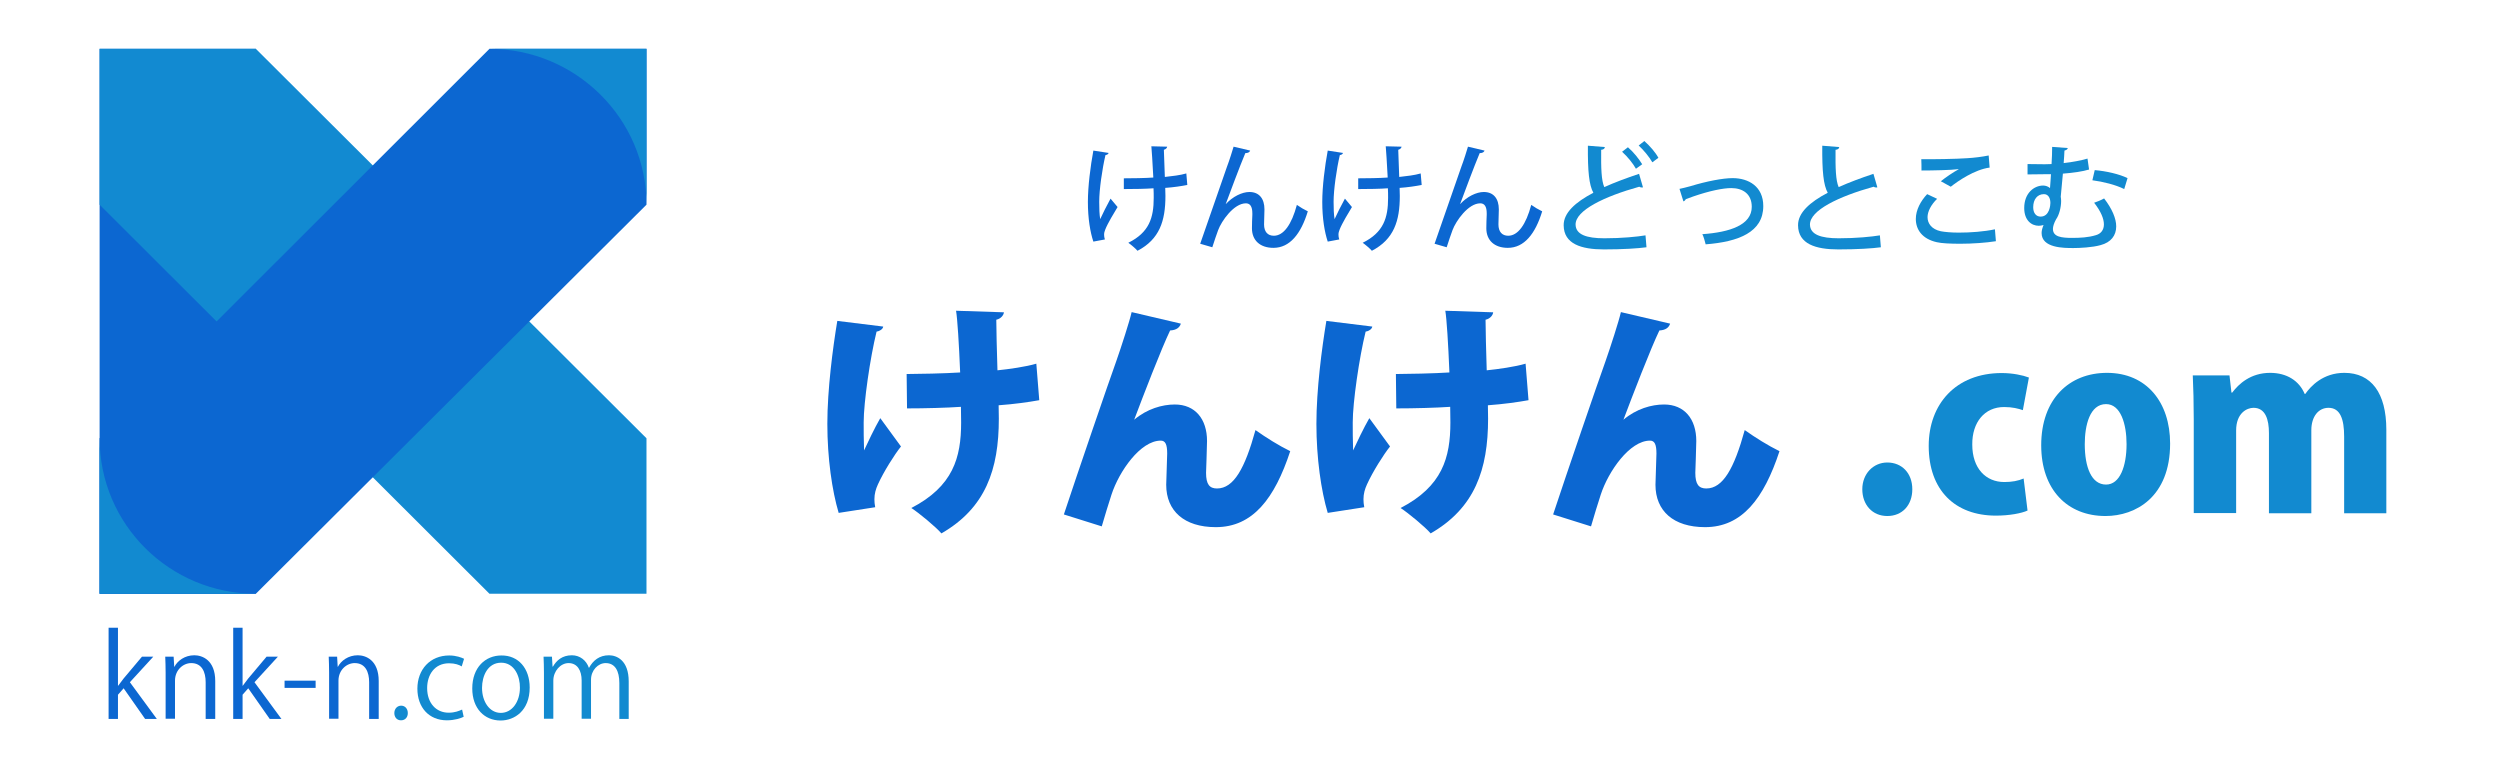 <?xml version="1.0" encoding="utf-8"?>
<!-- Generator: Adobe Illustrator 17.1.0, SVG Export Plug-In . SVG Version: 6.00 Build 0)  -->
<!DOCTYPE svg PUBLIC "-//W3C//DTD SVG 1.1//EN" "http://www.w3.org/Graphics/SVG/1.1/DTD/svg11.dtd">
<svg version="1.1" xmlns="http://www.w3.org/2000/svg" xmlns:xlink="http://www.w3.org/1999/xlink" x="0px" y="0px"
	 viewBox="0 0 1280 400" enable-background="new 0 0 1280 400" xml:space="preserve">
<g id="レイヤー_3">
</g>
<g id="レイヤー_4">
	<g>
		<g>
			<rect x="51" y="25" fill="#0C67D1" width="80" height="279"/>
			<polygon fill="#128AD1" points="331,224.4 131,25 51,25 51,104.8 250.6,304 331,304 			"/>
			<polygon fill="#0C67D1" points="250.6,25 51,224.4 51,304 131,304 331,104.8 331,25 			"/>
			<path fill="#128AD0" d="M51,224.4V304h80C86.9,304,51,268.5,51,224.4z"/>
			<path fill="#128AD1" d="M250.6,25c44.1,0,80.4,35.7,80.4,79.8V25H250.6z"/>
		</g>
		<g>
			<path fill="#0C67D1" d="M80.3,368.1h-6l-11-15.7l-2.9,3.3v12.4h-4.8v-46.7h4.8v29.7h0.1c0.8-1.1,1.9-2.5,2.7-3.6l9.5-11.3h5.8
				l-12,13.1L80.3,368.1z"/>
			<path fill="#0C67D1" d="M110.1,368.1h-4.8v-18.8c0-5.2-1.9-9.8-7.4-9.8c-4.1,0-8.3,3.5-8.3,9v19.5h-4.8v-23.6
				c0-3.3-0.1-5.7-0.2-8.2h4.3l0.3,5.2h0.1c1.6-3.1,5.3-5.9,10.2-5.9c4,0,10.7,2.4,10.7,13.2V368.1z"/>
			<path fill="#0C67D1" d="M144.1,368.1h-6l-11-15.7l-2.9,3.3v12.4h-4.8v-46.7h4.8v29.7h0.1c0.8-1.1,1.9-2.5,2.7-3.6l9.5-11.3h5.8
				l-12,13.1L144.1,368.1z"/>
			<path fill="#0C67D1" d="M145.7,348.5h15.9v3.7h-15.9V348.5z"/>
			<path fill="#0C67D1" d="M193.8,368.1H189v-18.8c0-5.2-1.9-9.8-7.4-9.8c-4.1,0-8.3,3.5-8.3,9v19.5h-4.8v-23.6
				c0-3.3-0.1-5.7-0.2-8.2h4.3l0.3,5.2h0.1c1.6-3.1,5.3-5.9,10.2-5.9c4,0,10.7,2.4,10.7,13.2V368.1z"/>
			<path fill="#128AD0" d="M201.9,365.1c0-2.2,1.5-3.8,3.5-3.8s3.4,1.6,3.4,3.8c0,2.1-1.3,3.7-3.5,3.7
				C203.1,368.8,201.9,367.1,201.9,365.1z"/>
			<path fill="#128AD0" d="M237.4,367c-1.4,0.7-4.6,1.8-8.6,1.8c-9.1,0-15.1-6.5-15.1-16.2c0-9.8,6.5-17,16.3-17
				c3.6,0,6.4,1.1,7.6,1.7l-1.2,3.9c-1.3-0.8-3.4-1.6-6.5-1.6c-7.4,0-11.2,5.9-11.2,12.7c0,7.7,4.6,12.6,11,12.6
				c3.2,0,5.3-0.9,6.9-1.6L237.4,367z"/>
			<path fill="#128AD0" d="M271.2,352c0,11.9-7.8,16.9-14.9,16.9c-8.2,0-14.5-6.1-14.5-16.4c0-10.9,6.8-16.9,14.9-16.9
				C265.4,335.5,271.2,342.2,271.2,352z M256.6,339.3c-6.9,0-9.8,6.8-9.8,12.9c0,7.1,3.9,12.8,9.6,12.8c5.8,0,9.8-5.7,9.8-12.9
				C266.3,346.5,263.5,339.3,256.6,339.3z"/>
			<path fill="#128AD0" d="M321.9,368.1h-4.8v-18.4c0-6.2-2.2-10.2-7-10.2c-3.9,0-7.5,3.7-7.5,8.5v20h-4.8v-19.6
				c0-5.1-2.2-8.9-6.7-8.9c-4.1,0-7.8,4.1-7.8,9v19.5h-4.8v-23.6c0-3.3-0.1-5.6-0.2-8.2h4.3l0.3,5.1h0.2c1.8-3.1,4.7-5.8,9.7-5.8
				c4.1,0,7.4,2.6,8.7,6.4h0.1c2.1-3.8,5.3-6.4,10.2-6.4c3.9,0,10.1,2.5,10.1,13.4V368.1z"/>
		</g>
		<g>
			<path fill="#0C67D1" d="M452.2,167.2c-0.1,1.3-1.9,2.4-3.4,2.6c-3.3,13.4-6.6,36.2-6.6,46.5c0,3.9,0,9,0.2,14.3
				c1.9-4.1,5.4-11.5,8.3-16.5l10.6,14.5c-3.3,4.1-8.9,13-11.8,19.4c-1.1,2.4-1.8,4.8-1.8,7.6c0,1.3,0.1,2.6,0.4,4.1l-18.7,2.9
				c-3.4-11.4-5.8-28.1-5.8-45.6c0-17.5,2.8-38.9,5.1-52.7L452.2,167.2z M464.2,191.5c5.3,0,19.9-0.3,27.4-0.8
				c-0.6-14.7-1.4-27.5-2.1-31.6l24.5,0.8c-0.1,1.4-1.5,3.3-3.9,3.8c0,5.4,0.3,15.5,0.6,25.9c5.9-0.6,14.5-1.8,19.9-3.4l1.5,18.7
				c-5.6,1-12.6,2-20.8,2.6l0.1,6.9c0,26-6.8,45.7-29.4,58.7c-2.6-3.1-11.5-10.5-15.4-13c21.4-11.1,25.5-25.8,25.5-43.8l-0.1-8
				c-7.3,0.5-18.4,0.8-27.6,0.8L464.2,191.5z"/>
			<path fill="#0C67D1" d="M544.7,263.4c6.9-20.9,22.9-67.6,26.8-78.4c2.6-7.4,6.9-20.7,7.9-25.2l25.2,5.9c-0.6,1.9-2.1,3.3-5.5,3.5
				c-4.4,9.1-13.9,33.7-18.4,45.7c6.6-5.6,14.4-7.8,20.8-7.8c10.4,0,16.5,7.4,16.5,18.7c0,2.6-0.5,16.2-0.5,16.3c0,5.9,1.8,8,5.6,8
				c8.6,0,14.3-10.3,19.7-29.9c5.5,3.9,11.9,7.9,17.8,10.8c-8,24.3-19.2,38.9-38.1,38.9c-16.2,0-25.4-8.3-25.4-21.7
				c0-2.3,0.5-13.5,0.5-16c0-4.6-0.9-6.6-3.3-6.6c-10.4,0-21.3,15.7-25.2,27.6c-1.6,5.1-3.4,10.6-5,16.3L544.7,263.4z"/>
			<path fill="#0C67D1" d="M702.6,167.2c-0.1,1.3-1.9,2.4-3.4,2.6c-3.3,13.4-6.6,36.2-6.6,46.5c0,3.9,0,9,0.2,14.3
				c1.9-4.1,5.4-11.5,8.3-16.5l10.6,14.5c-3.3,4.1-8.9,13-11.8,19.4c-1.1,2.4-1.8,4.8-1.8,7.6c0,1.3,0.1,2.6,0.4,4.1l-18.7,2.9
				c-3.4-11.4-5.8-28.1-5.8-45.6c0-17.5,2.8-38.9,5.1-52.7L702.6,167.2z M714.7,191.5c5.3,0,19.9-0.3,27.4-0.8
				c-0.6-14.7-1.4-27.5-2.1-31.6l24.5,0.8c-0.1,1.4-1.5,3.3-3.9,3.8c0,5.4,0.3,15.5,0.6,25.9c5.9-0.6,14.5-1.8,19.9-3.4l1.5,18.7
				c-5.6,1-12.6,2-20.8,2.6l0.1,6.9c0,26-6.8,45.7-29.4,58.7c-2.6-3.1-11.5-10.5-15.4-13c21.4-11.1,25.5-25.8,25.5-43.8l-0.1-8
				c-7.3,0.5-18.4,0.8-27.6,0.8L714.7,191.5z"/>
			<path fill="#0C67D1" d="M795.2,263.4c6.9-20.9,22.9-67.6,26.8-78.4c2.6-7.4,6.9-20.7,7.9-25.2l25.2,5.9c-0.6,1.9-2.1,3.3-5.5,3.5
				c-4.4,9.1-13.9,33.7-18.4,45.7c6.6-5.6,14.4-7.8,20.8-7.8c10.4,0,16.5,7.4,16.5,18.7c0,2.6-0.5,16.2-0.5,16.3c0,5.9,1.8,8,5.6,8
				c8.6,0,14.3-10.3,19.7-29.9c5.5,3.9,11.9,7.9,17.8,10.8c-8,24.3-19.2,38.9-38.1,38.9c-16.2,0-25.4-8.3-25.4-21.7
				c0-2.3,0.5-13.5,0.5-16c0-4.6-0.9-6.6-3.3-6.6c-10.4,0-21.3,15.7-25.2,27.6c-1.6,5.1-3.4,10.6-5,16.3L795.2,263.4z"/>
			<path fill="#128AD0" d="M953.5,250.5c0-7.9,5.6-13.7,12.8-13.7c7.4,0,12.8,5.4,12.8,13.7c0,8.1-5.1,13.7-12.8,13.7
				S953.5,258.4,953.5,250.5z"/>
			<path fill="#128AD0" d="M1038.1,261.4c-3,1.4-9.3,2.6-16.2,2.6c-21,0-34.4-13.1-34.4-35.7c0-21.3,13.8-37.3,37.4-37.3
				c5.5,0,10.8,1.1,13.9,2.3l-3.1,16.7c-2.3-0.8-5.3-1.6-9.6-1.6c-10,0-16.4,7.8-16.3,19.2c0,12.3,7,19.2,16.4,19.2
				c3.9,0,7.1-0.6,9.9-1.8L1038.1,261.4z"/>
			<path fill="#128AD0" d="M1111.1,227.1c0,27.4-17.7,37.1-33.1,37.1c-19.5,0-32.9-13.5-32.9-36.2c0-23.7,14.3-37.1,33.7-37.1
				C1099,190.9,1111.1,205.9,1111.1,227.1z M1078.3,206.9c-8.3,0-10.9,10.8-10.9,20.5c0,11.8,3.4,20.7,10.9,20.7
				c7.1,0,10.5-9.4,10.5-20.7C1088.8,217.1,1085.8,206.9,1078.3,206.9z"/>
			<path fill="#128AD0" d="M1221.9,262.8h-21.7v-39.3c0-8.9-2-14.7-8-14.7c-5.1,0-8.8,4.4-8.8,11.5v42.5h-21.7v-41.1
				c0-6.9-1.8-12.9-7.9-12.9c-3.3,0-8.9,2.6-8.9,11.6v42.3h-21.7v-48c0-8.4-0.2-15.9-0.5-22.5h18.8l1,8.8h0.4
				c3.3-4.4,9.4-10.1,19.4-10.1c8.6,0,14.9,4.1,17.7,10.8h0.3c2.8-4,9.1-10.8,20-10.8c13.8,0,21.5,10.3,21.5,29.1V262.8z"/>
		</g>
		<g>
			<path fill="#0C67D1" d="M567.6,78.3c-0.1,0.6-0.8,1-1.6,1.1c-1.7,7.2-3.2,17.8-3.2,23.9c0,3.4,0.1,6.5,0.5,8.9
				c1.1-2.5,3.6-7.4,5.3-10.5l3.6,4.3c-1.7,2.8-5.1,8.4-6.3,11.5c-0.4,1-0.6,1.7-0.6,2.7c0,0.7,0.1,1.5,0.4,2.4l-5.9,1.1
				c-1.6-4.8-2.8-11.8-2.8-20.3c0-7.9,1.3-18.2,2.8-26.3L567.6,78.3z M575.4,91.3c4,0,11-0.1,15.1-0.4c-0.4-7-0.8-14.5-1-16l8.1,0.2
				c-0.1,0.7-0.7,1.3-1.7,1.6c0.1,3,0.3,8.8,0.5,13.9c3.7-0.4,8-0.9,11-1.8l0.5,5.9c-3.1,0.6-7,1.2-11.3,1.5l0.1,4.1
				c0,12.8-3,22.2-14.3,28.1c-0.8-1-3.4-3.2-4.7-4.1c10.7-5.3,13-12.8,13-23c0-0.8,0-4-0.1-4.9c-3.8,0.3-10.1,0.4-15.2,0.4
				L575.4,91.3z"/>
			<path fill="#0C67D1" d="M614.5,124.8c4.1-11.8,11.6-33.4,13.7-39.4c1.3-3.4,2.9-8.6,3.4-10.3l8.5,2c-0.3,0.8-1.1,1.3-2.5,1.3
				c-2.9,6.9-7.8,20.1-10,26h0.1c3.4-3.7,8.2-6.1,12-6.1c5,0,7.7,3.4,7.7,8.9c0,1-0.2,6.7-0.2,7.7c0,3.8,1.9,5.8,5,5.8
				c5,0,9.1-5.7,11.8-15.8c1.7,1.2,3.7,2.4,5.6,3.3c-3.5,11.5-9.2,18.7-17.6,18.7c-6.8,0-11-3.8-11-10c0-2.3,0.1-4.8,0.2-6.9v-0.8
				c0-3.4-1.1-5.1-3.3-5.1c-6.2,0-12.5,9.1-14.2,13.7c-0.8,2.2-2,5.6-3,8.8L614.5,124.8z"/>
			<path fill="#0C67D1" d="M687.6,78.3c-0.1,0.6-0.8,1-1.6,1.1c-1.7,7.2-3.2,17.8-3.2,23.9c0,3.4,0.1,6.5,0.5,8.9
				c1.1-2.5,3.6-7.4,5.3-10.5l3.6,4.3c-1.7,2.8-5.1,8.4-6.3,11.5c-0.4,1-0.6,1.7-0.6,2.7c0,0.7,0.1,1.5,0.4,2.4l-5.9,1.1
				c-1.6-4.8-2.8-11.8-2.8-20.3c0-7.9,1.3-18.2,2.8-26.3L687.6,78.3z M695.4,91.3c4,0,11-0.1,15.1-0.4c-0.4-7-0.8-14.5-1-16l8.1,0.2
				c-0.1,0.7-0.7,1.3-1.7,1.6c0.1,3,0.3,8.8,0.5,13.9c3.7-0.4,8-0.9,11-1.8l0.5,5.9c-3.1,0.6-7,1.2-11.3,1.5l0.1,4.1
				c0,12.8-3,22.2-14.3,28.1c-0.8-1-3.4-3.2-4.7-4.1c10.7-5.3,13-12.8,13-23c0-0.8,0-4-0.1-4.9c-3.8,0.3-10.1,0.4-15.2,0.4
				L695.4,91.3z"/>
			<path fill="#0C67D1" d="M734.5,124.8c4.1-11.8,11.6-33.4,13.7-39.4c1.3-3.4,2.9-8.6,3.4-10.3l8.5,2c-0.3,0.8-1.1,1.3-2.5,1.3
				c-2.9,6.9-7.8,20.1-10,26h0.1c3.4-3.7,8.2-6.1,12-6.1c5,0,7.7,3.4,7.7,8.9c0,1-0.2,6.7-0.2,7.7c0,3.8,1.9,5.8,5,5.8
				c5,0,9.1-5.7,11.8-15.8c1.7,1.2,3.7,2.4,5.6,3.3c-3.5,11.5-9.2,18.7-17.6,18.7c-6.8,0-11-3.8-11-10c0-2.3,0.1-4.8,0.2-6.9v-0.8
				c0-3.4-1.1-5.1-3.3-5.1c-6.2,0-12.5,9.1-14.2,13.7c-0.8,2.2-2,5.6-3,8.8L734.5,124.8z"/>
			<path fill="#128AD0" d="M841.2,95.9c-0.2,0.1-0.4,0.1-0.5,0.1c-0.5,0-1-0.1-1.4-0.4c-17.9,5-32.7,12.1-32.6,19.4
				c0.1,5.1,5.6,7,14.7,7c9.1,0,16.9-0.8,21.1-1.5l0.5,6.1c-4.3,0.6-12.1,1.1-21.8,1.1c-11.6,0-20.5-2.8-20.6-12.3
				c-0.1-6.4,6-11.9,15.2-16.7c-2.2-4-2.9-10.9-2.8-24.1l8.7,0.7c-0.1,0.8-0.7,1.3-1.9,1.4c-0.1,9.5,0.1,15.7,1.6,19.1
				c5.3-2.4,11.5-4.7,17.8-6.8L841.2,95.9z M833.5,75.4c2.9,2.5,5.6,5.9,7.3,8.7l-3.2,2.3c-1.5-2.7-4.3-6.2-7.1-8.7L833.5,75.4z
				 M841.9,72.2c2.9,2.6,5.7,5.8,7.2,8.6l-3.1,2.3c-1.6-2.8-4.4-6.2-7-8.6L841.9,72.2z"/>
			<path fill="#128AD0" d="M859.9,96.7c1.3-0.2,3.3-0.8,5.7-1.4c8.2-2.5,16.5-4.1,21.5-4.1c8.2,0,15.7,4.3,15.7,14.3
				c0,13.4-12.7,18.3-29.5,19.6c-0.3-1.3-1.1-4.1-1.7-5.2c14.3-1,25.3-4.8,25.3-14c0-6.7-4.7-9.6-10.5-9.6c-4.2,0-11.1,1.4-19.5,4.3
				c-1.3,0.5-2.8,1-3.8,1.4c-0.2,0.5-0.7,1-1.2,1.1L859.9,96.7z"/>
			<path fill="#128AD0" d="M961.2,95.9c-0.2,0.1-0.4,0.1-0.5,0.1c-0.5,0-1-0.1-1.4-0.4c-17.9,5-32.7,12.1-32.6,19.4
				c0.1,5.1,5.6,7,14.7,7c9.1,0,16.9-0.8,21.1-1.5l0.5,6.1c-4.3,0.6-12.1,1.1-21.8,1.1c-11.6,0-20.5-2.8-20.6-12.3
				c-0.1-6.4,6-11.9,15.2-16.7c-2.2-4-2.9-10.9-2.8-24.1l8.7,0.7c-0.1,0.8-0.7,1.3-1.9,1.4c-0.1,9.5,0.1,15.7,1.6,19.1
				c5.3-2.4,11.5-4.7,17.8-6.8L961.2,95.9z"/>
			<path fill="#128AD0" d="M1021.9,123.5c-5,0.8-12.1,1.3-18.2,1.3c-5.1,0-9.6-0.2-12.1-0.8c-7.5-1.7-10.7-6.5-10.7-11.9
				c0-4.6,2.5-9.2,5.8-12.7l5.1,2.4c-3.1,3-4.9,6.5-4.9,9.4c0,3.2,2.1,6.2,6.8,7.2c2.1,0.4,5.4,0.7,9.2,0.7c5.9,0,13-0.5,18.5-1.7
				L1021.9,123.5z M993.7,92.8c2.5-2,6.3-4.6,9.1-6.1v-0.1c-3.7,0.5-13.2,0.7-19,0.7c0-1.5,0-4.4-0.1-5.8c5.7,0.1,18.1-0.1,23.5-0.5
				c3.5-0.2,7.6-0.7,11-1.4l0.5,6.2c-7.7,1-16.4,7-19.9,9.8L993.7,92.8z"/>
			<path fill="#128AD0" d="M1058.7,75.8c-0.1,0.7-0.7,1-1.7,1.3c-0.1,2-0.2,4.2-0.4,6.4c4.5-0.5,8.7-1.3,12.2-2.3l0.8,5.6
				c-3.3,1-8.1,1.7-13.4,2.1c-0.4,4.7-0.8,8.9-1.1,11.8c0.1,0.7,0.2,1.4,0.2,2.2c0,3.2-1,7.2-2.6,9.4c-1.1,2-1.6,3.7-1.6,4.9
				c0,4.1,4.4,4.6,9.8,4.6c4.1,0,8.3-0.2,12.2-1.4c2.5-0.7,4.1-2.6,4.1-5.5s-1.5-6.6-5-11.1c1.5-0.5,3.5-1.3,5.1-2.2
				c4.1,5.3,6.2,10.3,6.2,14.3c0,4.7-2.7,8.2-8,9.6c-4.2,1.2-10.7,1.5-13.9,1.5c-5,0-16.3,0-16.3-7.7c0-1.3,0.4-2.6,1-4.1
				c-0.8,0.2-1.6,0.4-2.4,0.4c-3.9,0-7.5-2.9-7.5-9.1c0-7.7,5.1-11.5,9.7-11.5c1.3,0,2.6,0.5,3.5,1.3c0.1-2,0.4-4.6,0.5-7.1h-3.3
				c-2.5,0-5.7,0.1-8.7,0.1v-5.3c2.5,0,5.9,0.1,8.8,0.1c1.2,0,2.4-0.1,3.5-0.1c0.2-3.2,0.3-6.2,0.3-8.8L1058.7,75.8z M1049.8,103.9
				c0-2.5-1.1-4.5-3.3-4.5c-3.3,0-5.5,2.6-5.5,6.7c0,2.9,1.4,4.8,3.8,4.8C1049.4,110.9,1049.8,104.9,1049.8,103.9z M1087.6,96.8
				c-4.4-2.2-10.9-3.8-16.3-4.5l1.2-5.2c5.9,0.5,12.5,2,16.8,4.1L1087.6,96.8z"/>
		</g>
	</g>
</g>
</svg>
